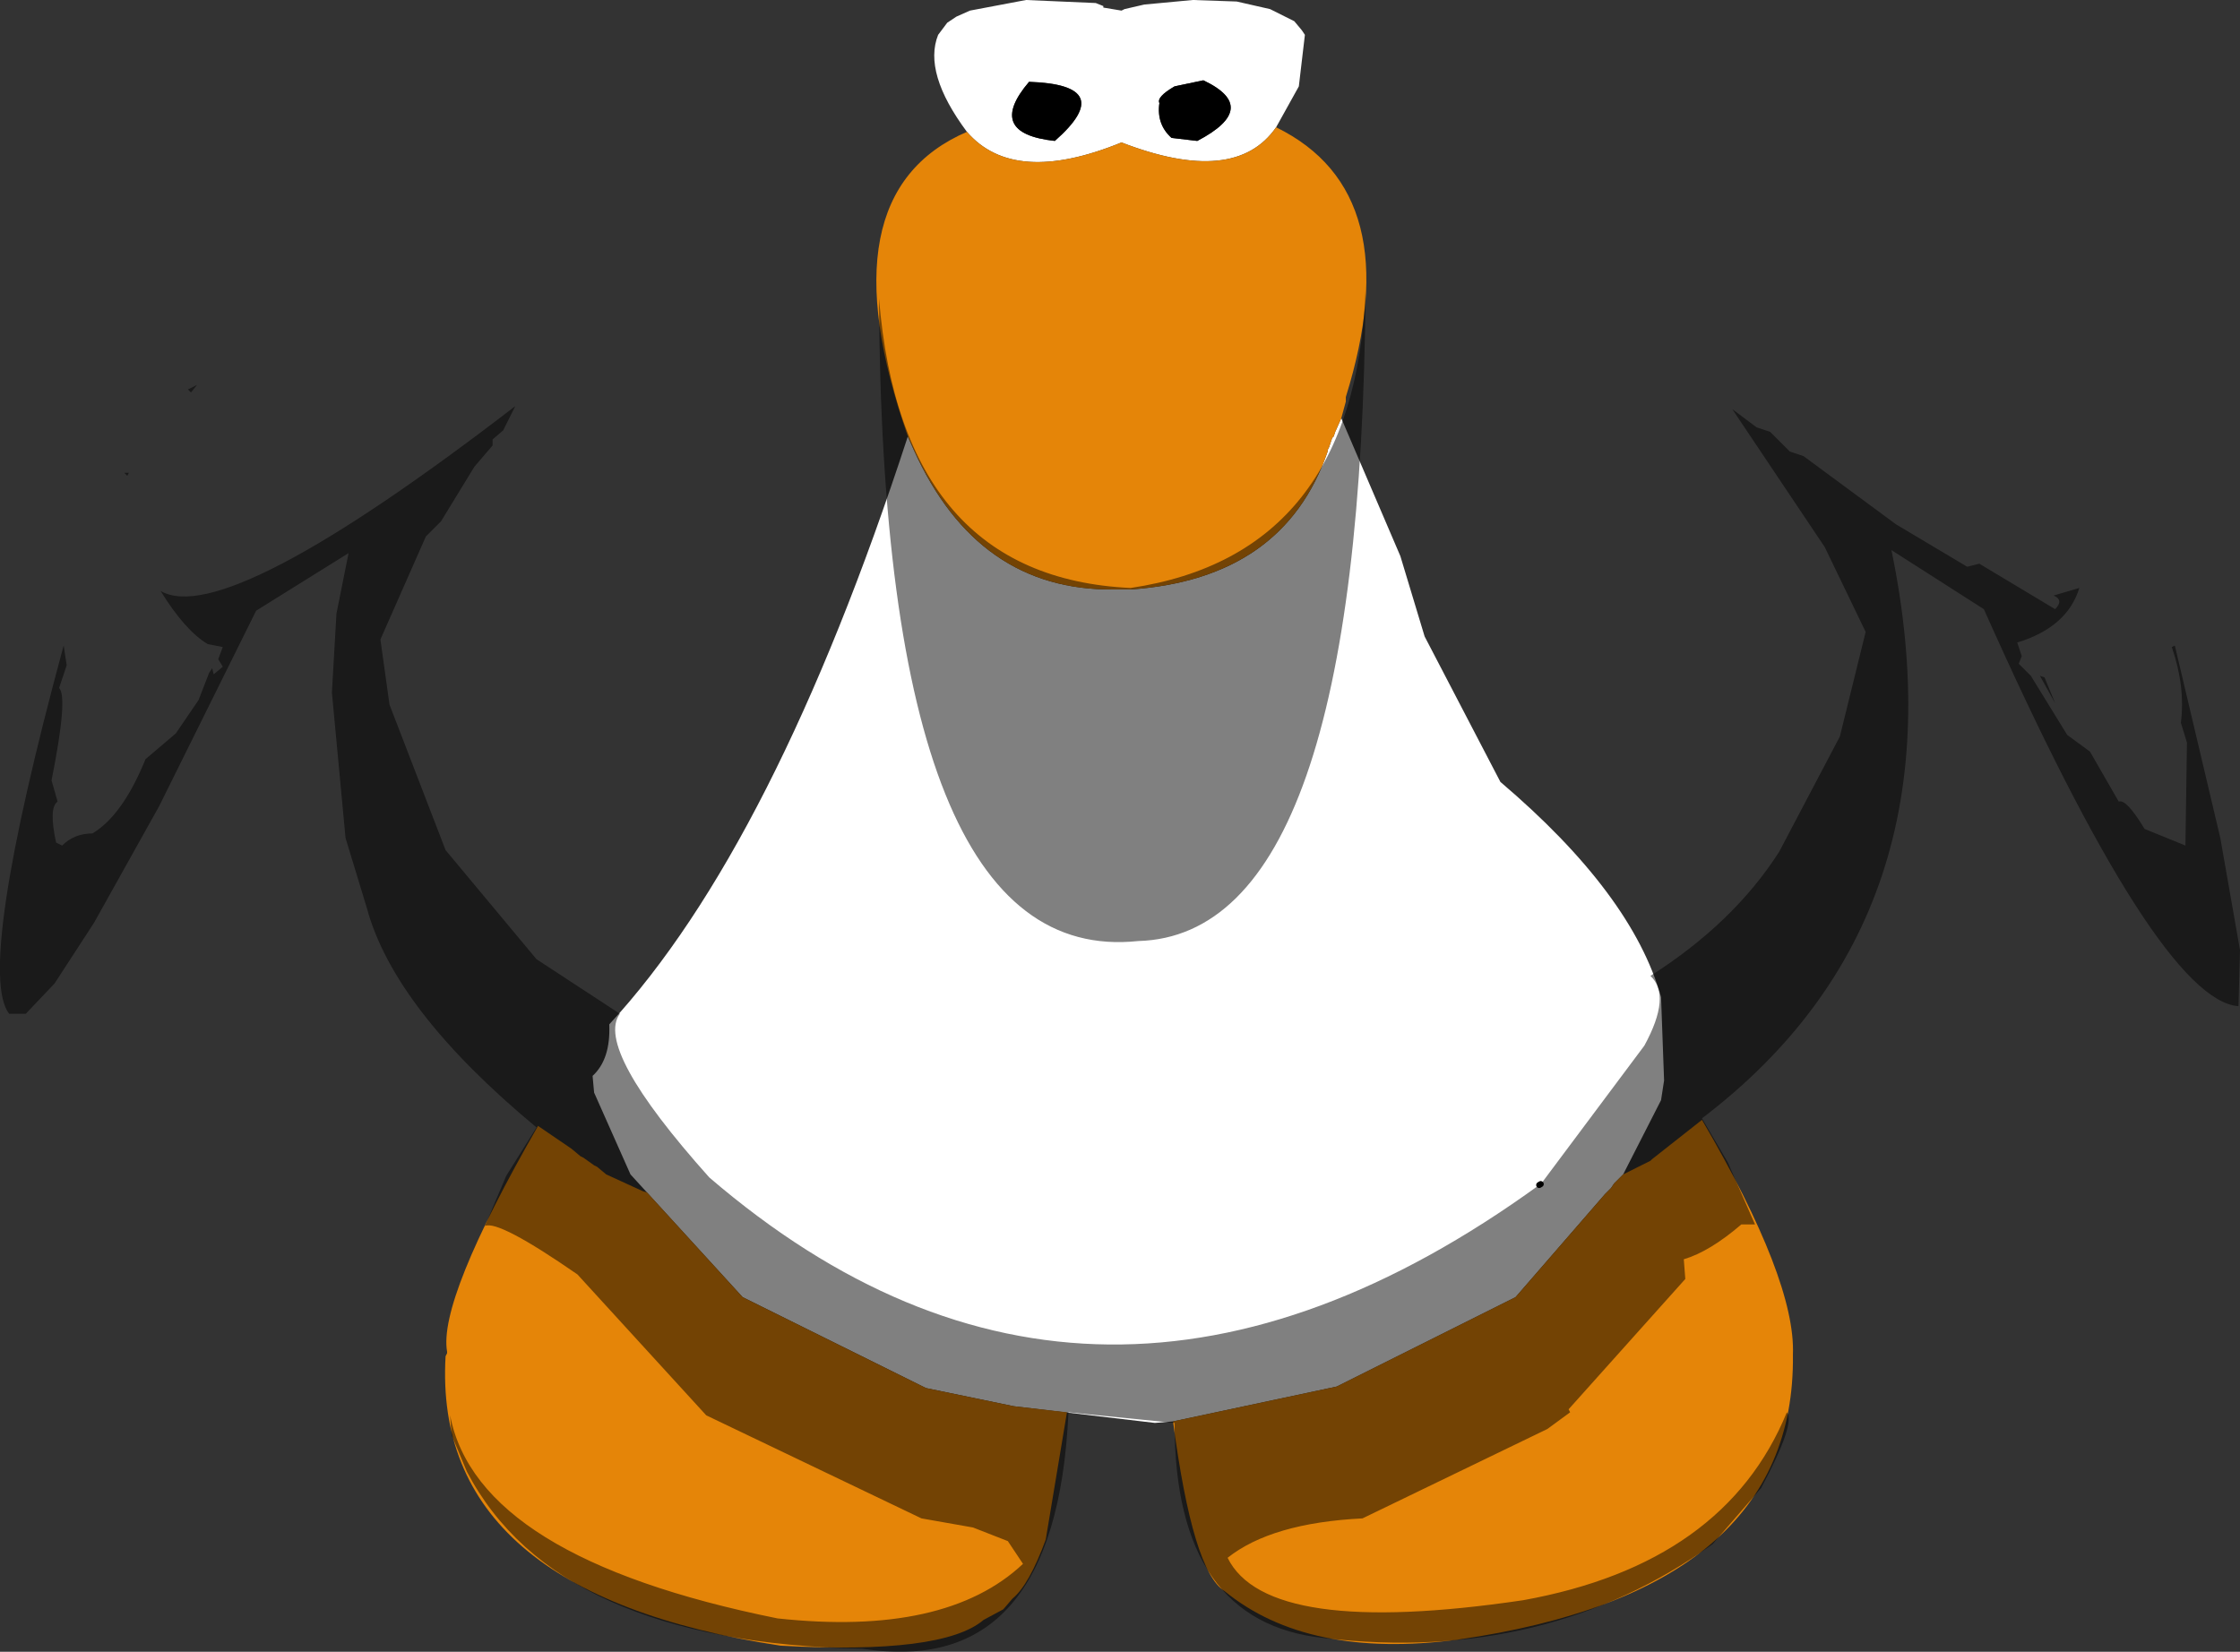 <?xml version="1.0" encoding="UTF-8" standalone="no"?>
<svg xmlns:ffdec="https://www.free-decompiler.com/flash" xmlns:xlink="http://www.w3.org/1999/xlink" ffdec:objectType="shape" height="272.5px" width="369.5px" xmlns="http://www.w3.org/2000/svg">
  <rect width="100%" height="100%" fill="#333333" stroke="none"/>
  <g transform="matrix(1.0, 0.0, 0.0, 1.0, 185.25, 69.5)">
    <path d="M45.75 22.25 L49.75 35.5 62.25 59.5 Q84.0 78.0 88.75 95.0 L89.25 108.75 88.75 112.0 82.5 124.25 81.0 125.75 80.5 126.5 79.5 127.5 64.75 144.5 35.25 159.25 8.25 165.0 5.25 165.25 -18.0 162.5 -32.5 159.5 -62.75 144.5 -81.25 124.25 -87.25 110.75 -87.5 108.0 Q-84.5 105.25 -84.75 99.5 -57.5 70.0 -35.5 2.5 L-34.5 4.75 Q-24.0 28.0 -1.5 27.75 L1.25 27.75 Q26.5 26.0 33.75 5.0 L33.75 4.75 34.0 4.25 34.5 2.75 34.75 2.5 35.0 1.75 36.0 -0.5 45.75 22.25" fill="#ffffff" fill-rule="evenodd" stroke="none"/>
    <path d="M8.5 -55.25 Q5.5 -53.5 6.0 -52.5 5.5 -49.0 8.0 -46.75 L12.25 -46.25 Q22.75 -51.75 13.25 -56.25 L8.5 -55.25 M-25.75 -47.75 Q-33.0 -57.5 -30.5 -63.75 L-29.0 -65.75 -27.5 -66.75 -25.25 -67.75 -16.0 -69.5 -4.5 -69.0 -3.25 -68.5 -3.25 -68.25 -0.25 -67.75 0.25 -68.0 3.5 -68.75 11.5 -69.5 18.75 -69.25 24.25 -68.0 28.25 -66.0 29.5 -64.5 30.0 -63.75 29.0 -55.25 25.25 -48.5 Q18.5 -38.75 -0.25 -46.0 -18.0 -38.75 -25.75 -47.75 M-15.5 -56.0 Q-22.75 -47.5 -11.25 -46.25 -0.75 -55.5 -15.5 -56.0" fill="#ffffff" fill-rule="evenodd" stroke="none"/>
    <path d="M-25.75 -47.75 Q-18.0 -38.75 -0.25 -46.0 18.5 -38.75 25.25 -48.5 47.25 -37.75 36.75 -4.0 L36.75 -3.25 36.0 -0.5 35.0 1.75 34.75 2.5 34.5 2.75 34.0 4.25 33.75 4.75 33.75 5.0 Q26.5 26.0 1.25 27.75 L-1.5 27.75 Q-24.0 28.0 -34.5 4.75 L-35.5 2.5 Q-49.5 -37.5 -25.75 -47.75 M79.5 127.5 L80.5 126.5 81.0 125.75 82.5 124.25 87.0 122.0 87.25 121.75 95.5 115.25 Q111.0 141.75 110.5 154.0 111.0 193.0 55.25 201.0 30.5 204.25 16.75 193.0 11.5 189.75 8.25 165.0 L35.25 159.25 64.75 144.5 79.5 127.5 M-91.0 120.0 L-89.5 121.25 -89.0 121.5 -87.25 122.75 -86.75 123.0 -85.25 124.25 -79.25 127.0 -78.5 127.25 -62.75 144.5 -32.5 159.5 -18.0 162.5 -9.25 163.5 -12.75 184.5 Q-15.5 192.0 -18.25 194.25 L-19.75 196.0 -23.0 197.75 Q-29.75 203.5 -56.5 202.0 -114.0 193.25 -111.75 154.25 L-111.5 153.75 -111.5 153.5 Q-113.0 145.0 -96.5 116.25 L-91.0 120.0" fill="#e58508" fill-rule="evenodd" stroke="none"/>
    <path d="M8.5 -55.25 L13.25 -56.25 Q22.75 -51.75 12.25 -46.25 L8.0 -46.75 Q5.5 -49.0 6.0 -52.5 5.5 -53.5 8.5 -55.25 M-15.5 -56.0 Q-0.75 -55.5 -11.25 -46.25 -22.75 -47.5 -15.5 -56.0" fill="#000000" fill-rule="evenodd" stroke="none"/>
    <path d="M-154.25 -5.25 L-152.75 -6.0 -153.75 -4.75 -154.25 -5.25 M68.9 125.85 L69.0 125.75 86.0 103.0 Q90.5 94.75 87.0 91.5 100.75 82.75 108.25 71.0 L118.25 52.0 122.5 34.75 115.75 20.75 100.5 -2.0 104.5 1.0 106.75 1.75 110.0 5.0 112.25 5.75 127.5 17.0 139.25 24.0 141.25 23.5 153.75 31.0 Q155.25 29.5 153.5 28.75 L157.75 27.5 Q155.75 34.0 147.5 36.5 L148.25 38.75 147.75 40.0 149.75 42.0 155.75 51.75 159.5 54.5 164.25 62.75 Q165.5 62.25 168.5 67.25 L175.25 70.0 175.5 53.0 174.5 49.75 Q175.25 43.75 173.0 37.25 L173.5 37.0 181.0 68.75 184.25 87.25 184.0 96.5 Q170.75 95.5 142.0 31.0 L126.75 21.25 Q139.25 81.75 95.5 115.0 L99.75 122.25 104.25 132.5 102.0 132.5 Q96.75 137.0 92.5 138.25 L92.75 141.5 73.5 163.0 73.75 163.5 70.0 166.25 39.5 181.0 Q24.5 181.75 17.25 187.5 23.75 200.75 66.0 194.5 99.25 188.5 109.5 163.5 111.0 165.25 105.25 176.0 L97.25 185.25 Q69.75 205.0 33.25 200.75 8.5 198.25 8.5 165.25 L-9.0 163.5 Q-11.0 207.5 -43.0 202.5 -93.5 201.5 -108.25 173.25 L-110.75 167.25 -111.0 164.0 Q-106.5 187.5 -57.0 197.5 -29.25 200.5 -16.5 188.5 L-19.0 184.75 -24.75 182.5 -33.25 181.0 -68.75 164.0 -90.0 140.75 Q-103.0 131.75 -105.25 132.75 L-101.75 124.5 -96.75 116.5 Q-120.25 97.0 -124.75 80.25 L-128.25 68.75 -130.5 44.75 -129.75 31.75 -127.75 21.75 -143.0 31.25 -159.0 63.5 -169.75 82.75 -176.25 92.75 -181.0 97.75 -183.75 97.75 Q-189.25 90.5 -174.75 37.0 L-174.25 40.25 -175.5 44.0 Q-174.0 45.5 -176.75 59.25 L-175.75 62.75 Q-177.25 63.75 -176.0 69.5 L-175.0 70.0 Q-173.0 68.0 -170.0 68.0 -165.0 65.0 -161.25 55.75 L-156.25 51.5 -152.5 46.0 -150.75 41.5 -150.25 40.75 -150.0 41.75 -148.5 40.5 -149.25 39.25 -148.5 37.25 -151.0 36.75 Q-154.75 34.5 -158.75 28.0 -148.0 34.25 -100.25 -2.5 L-102.25 1.5 -104.0 3.0 -104.0 4.0 -107.0 7.5 -112.5 16.5 -115.0 19.0 -122.5 36.0 -121.0 46.75 -111.75 70.75 -96.75 88.75 -83.0 97.75 Q-87.25 103.5 -68.25 124.75 -4.8 179.25 68.65 126.0 L68.9 125.85 M-164.75 8.5 L-164.0 8.5 -164.25 9.0 -164.75 8.5 M153.75 46.5 L151.25 42.0 152.0 42.25 153.75 46.5 M-40.25 -20.25 Q-36.5 25.75 1.25 27.5 38.25 22.0 40.0 -21.5 39.25 84.75 2.5 85.75 -39.75 90.25 -40.25 -20.25" fill="#000000" fill-opacity="0.498" fill-rule="evenodd" stroke="none"/>
    <path d="M68.65 126.0 L68.9 125.85" fill="none" stroke="#000000" stroke-linecap="round" stroke-linejoin="round" stroke-width="1.0"/>
  </g>
</svg>
